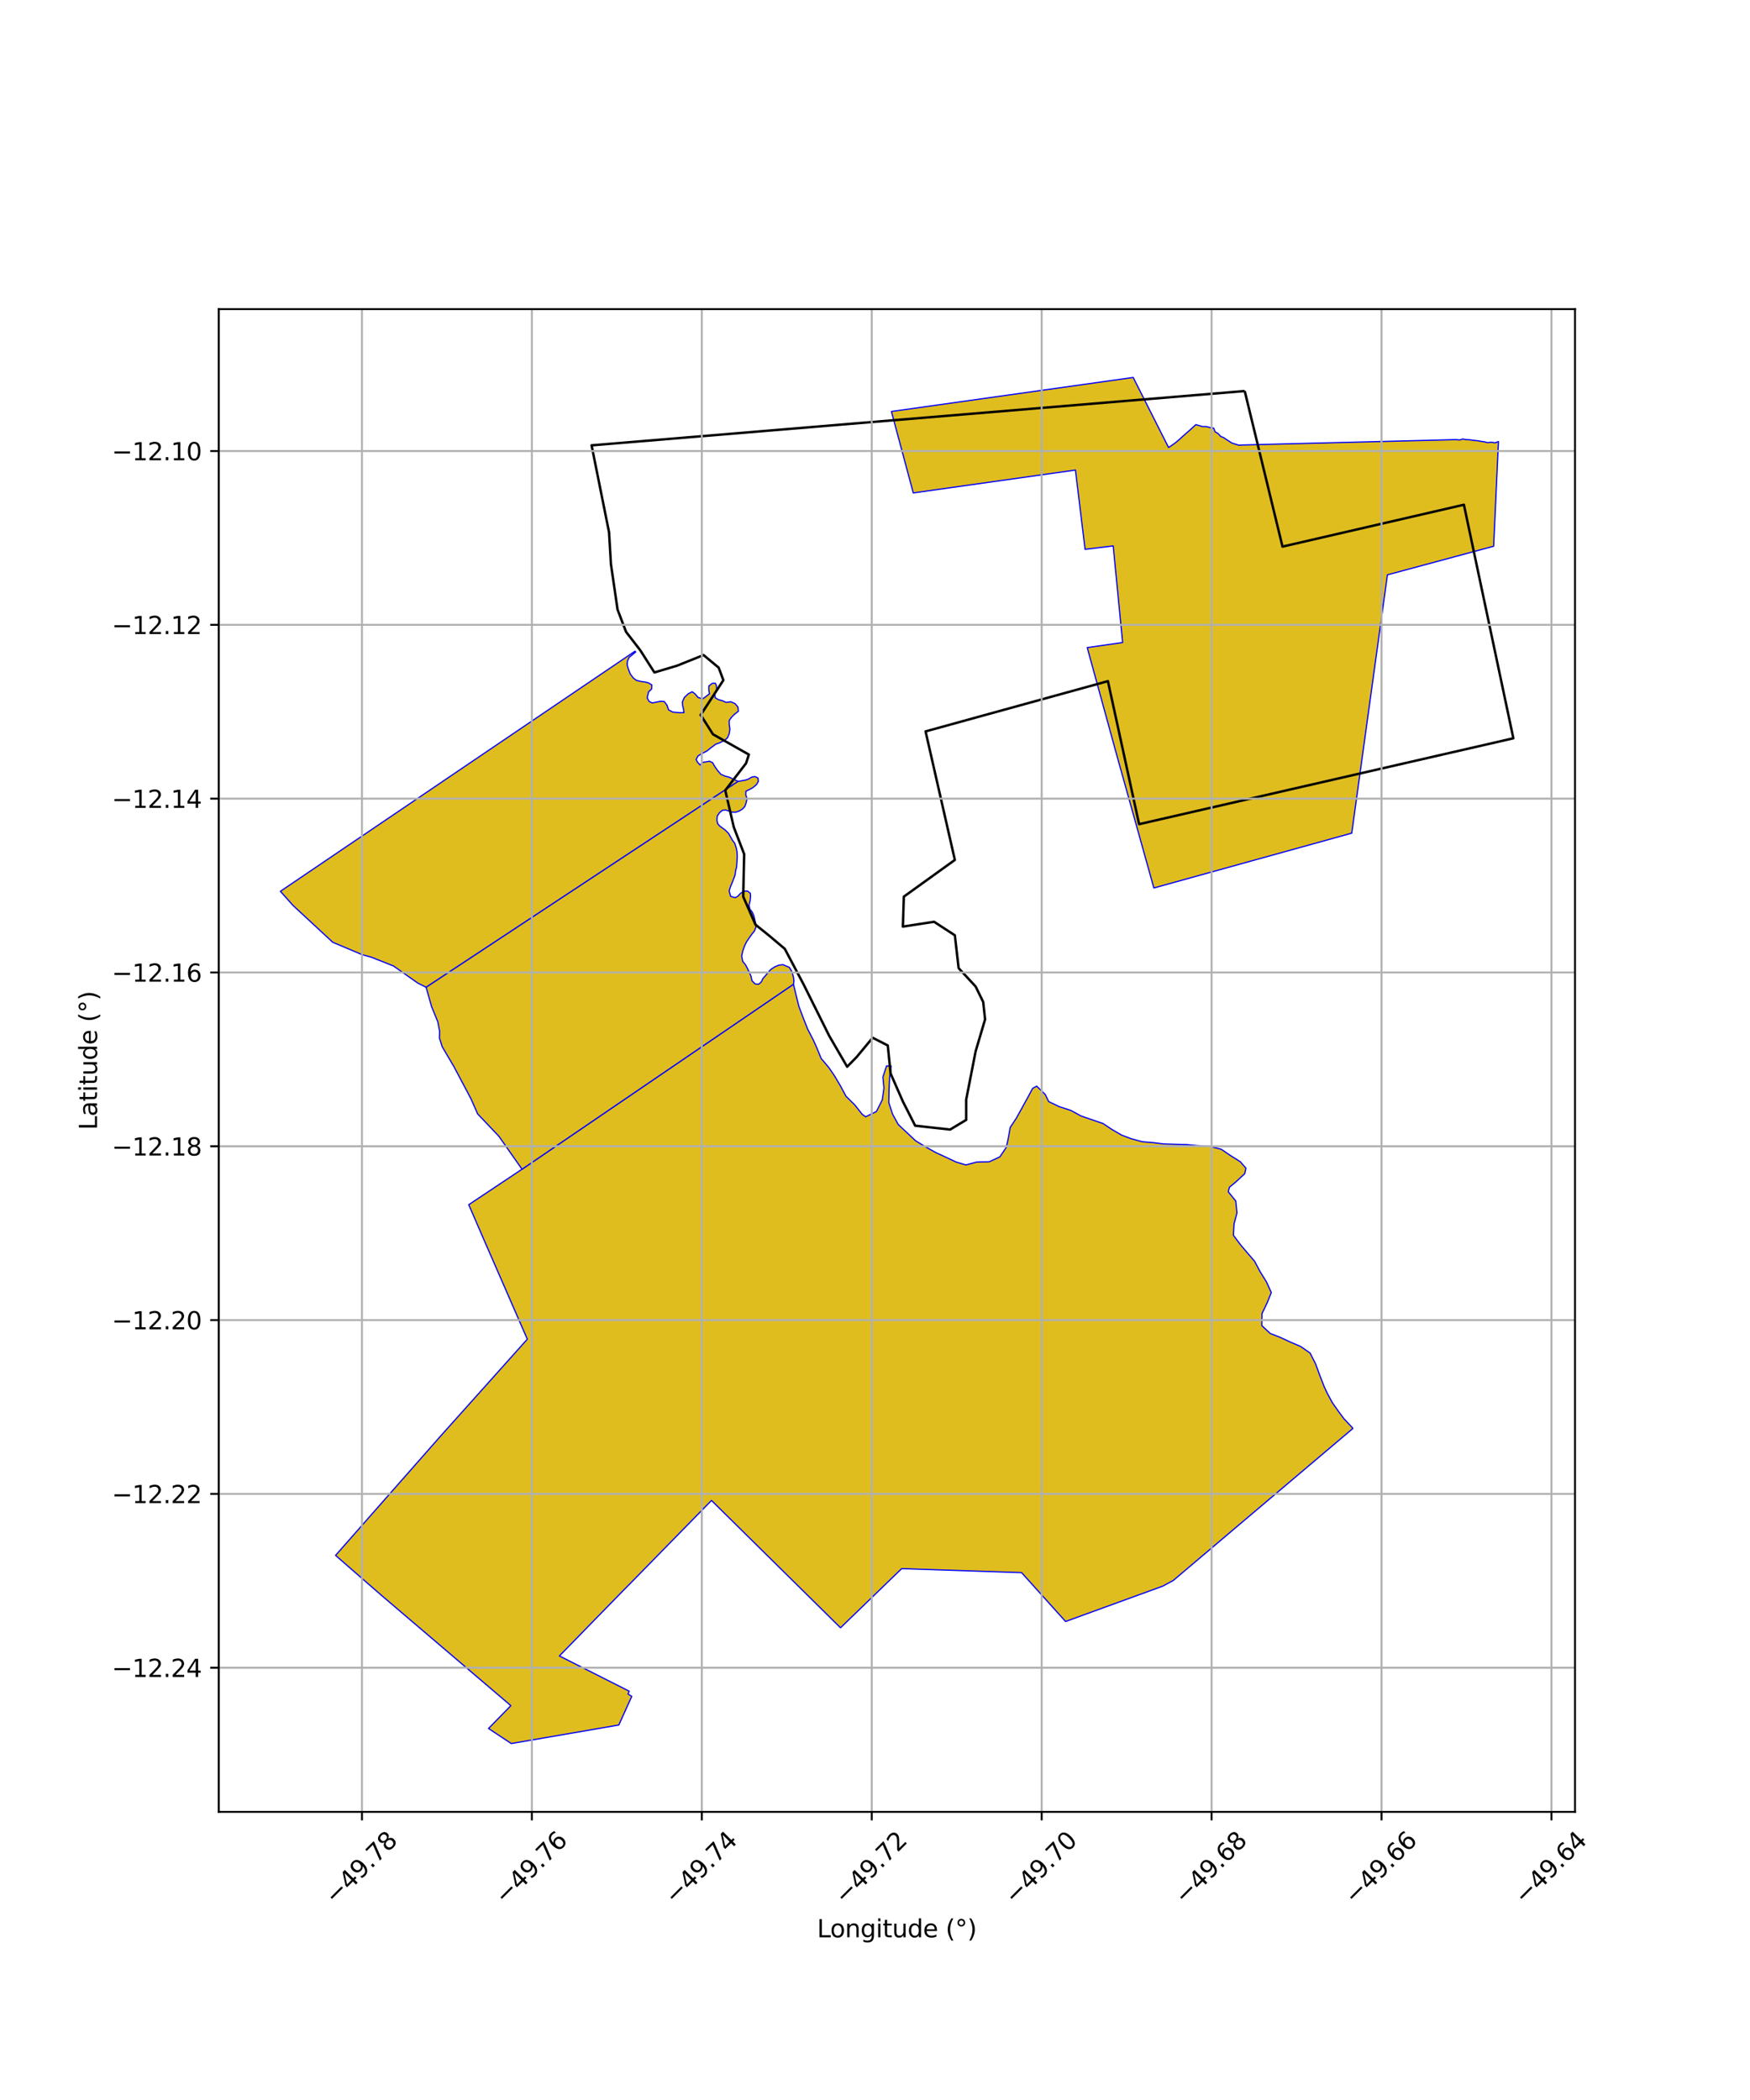 <?xml version="1.0" encoding="utf-8" standalone="no"?>
<!DOCTYPE svg PUBLIC "-//W3C//DTD SVG 1.1//EN"
  "http://www.w3.org/Graphics/SVG/1.1/DTD/svg11.dtd">
<svg xmlns:xlink="http://www.w3.org/1999/xlink" width="720pt" height="864pt" viewBox="0 0 720 864" xmlns="http://www.w3.org/2000/svg" version="1.1">
 <defs>
  <style type="text/css">*{stroke-linejoin: round; stroke-linecap: butt}</style>
 </defs>
 <g id="figure_1">
  <g id="patch_1">
   <path d="M 0 864 
L 720 864 
L 720 0 
L 0 0 
z
" style="fill: #ffffff"/>
  </g>
  <g id="axes_1">
   <g id="patch_2">
    <path d="M 90 745.448 
L 648 745.448 
L 648 127.192 
L 90 127.192 
z
" style="fill: #ffffff"/>
   </g>
   <g id="PatchCollection_1">
    <path d="M 175.318 406.2 
L 171.935 404.495 
L 161.881 397.436 
L 152.868 393.852 
L 148.985 392.773 
L 136.911 387.69 
L 120.546 372.52 
L 115.364 366.712 
L 261.266 267.914 
L 261.545 268.246 
L 260.366 269.22 
L 258.839 270.471 
L 258.184 271.905 
L 258.002 273.429 
L 258.496 275.177 
L 259.279 277.227 
L 260.523 278.907 
L 261.781 279.89 
L 263.518 280.338 
L 265.328 280.584 
L 266.79 280.947 
L 268.181 281.797 
L 268.087 283.475 
L 266.835 284.687 
L 266.262 287.108 
L 267.058 288.579 
L 268.352 289.231 
L 269.717 288.921 
L 271.788 288.525 
L 273.303 288.636 
L 274.42 290.152 
L 275.042 292.013 
L 276.728 292.961 
L 279.66 293.235 
L 281.387 293.219 
L 281.202 291.668 
L 280.88 290.437 
L 280.742 288.825 
L 281.57 286.934 
L 283.212 285.417 
L 284.765 284.604 
L 285.996 285.505 
L 287.153 286.928 
L 289.104 287.547 
L 291.917 285.43 
L 291.628 283.957 
L 291.641 282.23 
L 293.017 281.17 
L 294.267 281.079 
L 294.756 282.036 
L 294.853 283.588 
L 294.1 285.187 
L 294.213 287.039 
L 295.571 287.851 
L 297.217 288.305 
L 298.815 288.986 
L 300.686 288.715 
L 302.401 289.477 
L 303.611 290.9 
L 303.781 292.638 
L 302.239 293.835 
L 300.983 295.067 
L 300.007 296.465 
L 300.029 298.103 
L 300.309 300.059 
L 300.016 301.893 
L 299.309 303.555 
L 298.207 304.547 
L 296.081 305.623 
L 294.435 306.196 
L 292.41 307.726 
L 290.808 309.017 
L 288.649 310.107 
L 287.157 311.05 
L 286.389 312.49 
L 287.073 313.7 
L 288.031 314.712 
L 289.299 313.622 
L 290.581 313.438 
L 291.93 313.175 
L 293.183 313.795 
L 294.199 315.553 
L 295.339 317.127 
L 296.576 318.555 
L 298.198 319.275 
L 300.121 319.801 
L 301.918 320.675 
L 303.671 321.496 
L 175.318 406.2 
" clip-path="url(#pa212492ea6)" style="fill: #e0bd1f; stroke: #0000ff; stroke-width: 0.5"/>
    <path d="M 326.448 404.95 
L 327.594 409.657 
L 328.652 413.955 
L 330.438 418.71 
L 332.257 423.31 
L 334.558 427.773 
L 335.969 430.879 
L 337.853 435.48 
L 341.039 439.264 
L 343.387 442.705 
L 345.84 446.853 
L 348.04 450.993 
L 351.678 454.589 
L 354.717 458.437 
L 356.162 459.484 
L 360.587 457.306 
L 362.974 452.559 
L 363.686 447.693 
L 363.245 443.161 
L 364.749 438.557 
L 366.635 438.606 
L 366.01 443.304 
L 365.776 448.439 
L 365.682 453.671 
L 367.213 458.346 
L 369.555 462.644 
L 376.679 469.325 
L 380.95 471.918 
L 384.911 474.147 
L 388.868 475.967 
L 393.37 478.089 
L 397.389 479.292 
L 401.847 478.102 
L 406.991 477.983 
L 411.367 475.965 
L 414.005 472.072 
L 414.763 468.697 
L 415.629 463.87 
L 418.17 460.021 
L 422.8 451.623 
L 424.875 447.765 
L 426.523 446.879 
L 430.039 450.297 
L 431.477 453.239 
L 435.896 455.338 
L 440.543 456.847 
L 444.817 459.161 
L 453.809 462.244 
L 457.557 464.737 
L 461.505 467.028 
L 465.414 468.506 
L 469.977 469.746 
L 474.398 470.101 
L 478.731 470.644 
L 488.458 470.936 
L 492.473 471.322 
L 497.487 471.583 
L 502.429 472.823 
L 506.293 475.45 
L 510.28 477.959 
L 512.616 480.624 
L 512.123 482.894 
L 508.449 486.293 
L 505.836 488.447 
L 505.337 490.318 
L 508.433 494.138 
L 508.921 499.028 
L 507.709 503.604 
L 507.462 508.226 
L 510.388 512.143 
L 513.333 515.602 
L 516.155 518.889 
L 518.406 523.127 
L 521.08 527.447 
L 523.047 531.801 
L 521.334 536.045 
L 519.218 540.458 
L 519.148 545.395 
L 522.645 548.651 
L 526.693 550.215 
L 530.86 552.155 
L 535.061 553.943 
L 538.997 556.67 
L 541.254 561.102 
L 542.95 565.715 
L 544.768 570.419 
L 546.076 573.244 
L 548.143 577.05 
L 550.418 580.31 
L 552.913 583.688 
L 556.333 587.316 
L 556.6 587.724 
L 482.669 650.287 
L 478.387 652.587 
L 438.409 667.132 
L 420.313 647.028 
L 370.969 645.38 
L 345.814 669.716 
L 292.726 617.329 
L 259.391 651.4 
L 256.199 654.615 
L 230.154 681.31 
L 258.861 695.794 
L 258.393 696.974 
L 259.922 697.939 
L 254.593 709.718 
L 210.35 717.346 
L 200.99 711.145 
L 204.54 707.525 
L 210.182 701.756 
L 156.939 656.372 
L 138.062 639.932 
L 180.963 591.185 
L 216.954 550.979 
L 198.616 508.945 
L 192.86 495.644 
L 213.854 481.658 
L 214.777 481.06 
L 326.448 404.95 
" clip-path="url(#pa212492ea6)" style="fill: #e0bd1f; stroke: #0000ff; stroke-width: 0.5"/>
    <path d="M 214.777 481.06 
L 205.255 467.5 
L 196.519 458.29 
L 193.786 452.104 
L 186.728 438.793 
L 181.941 430.649 
L 180.807 427.091 
L 180.89 424.406 
L 180.114 420.383 
L 177.602 414.224 
L 176.503 410.407 
L 175.318 406.2 
L 303.671 321.495 
L 306.582 320.99 
L 307.916 320.544 
L 309.222 319.75 
L 310.584 319.496 
L 311.833 320.079 
L 312.023 321.421 
L 311.28 322.774 
L 309.762 324.052 
L 308.267 324.874 
L 306.896 325.523 
L 306.841 327.064 
L 307.353 328.571 
L 306.957 330.4 
L 306.442 331.807 
L 305.388 332.927 
L 304.103 333.683 
L 302.626 334.187 
L 301.045 334.134 
L 299.845 333.654 
L 298.485 333.254 
L 297.208 333.39 
L 295.998 334.407 
L 295.104 335.739 
L 294.977 337.481 
L 295.286 338.916 
L 296.171 339.9 
L 297.301 340.706 
L 298.316 341.449 
L 299.726 342.846 
L 300.544 344.298 
L 301.246 345.557 
L 302.27 346.935 
L 302.909 348.854 
L 303.218 350.354 
L 303.338 351.977 
L 303.289 353.426 
L 303.188 354.724 
L 303.063 356.664 
L 302.652 358.198 
L 302.469 359.869 
L 301.783 361.74 
L 301.197 363.262 
L 300.563 364.749 
L 299.988 366.562 
L 300.604 368.767 
L 302.452 369.337 
L 303.516 368.781 
L 304.501 367.705 
L 305.934 366.671 
L 307.514 366.593 
L 308.712 367.504 
L 308.821 368.785 
L 308.607 370.659 
L 308.169 372.446 
L 308.545 374.087 
L 309.458 375.206 
L 310.141 376.69 
L 310.554 378.486 
L 310.947 380.147 
L 311.009 381.483 
L 310.386 383.063 
L 309.391 384.272 
L 308.205 385.928 
L 307.115 387.568 
L 306.266 389.349 
L 305.627 391.169 
L 305.157 393.341 
L 305.572 395.546 
L 306.699 396.899 
L 307.444 398.3 
L 308.167 399.795 
L 308.961 401.562 
L 309.377 403.484 
L 310.643 404.793 
L 312.104 404.951 
L 313.23 404.006 
L 313.879 402.613 
L 315.188 401.122 
L 316.217 399.847 
L 317.225 398.781 
L 318.7 397.819 
L 320.398 397.095 
L 322.126 396.897 
L 323.385 397.43 
L 324.719 397.968 
L 325.617 399.415 
L 326.109 400.74 
L 326.517 402.399 
L 326.629 403.694 
L 326.448 404.95 
L 214.777 481.06 
" clip-path="url(#pa212492ea6)" style="fill: #e0bd1f; stroke: #0000ff; stroke-width: 0.5"/>
    <path d="M 466.124 155.309 
L 466.227 155.294 
L 478.92 180.435 
L 480.779 184.117 
L 482.056 183.27 
L 483.385 182.324 
L 484.351 181.548 
L 485.467 180.583 
L 486.517 179.617 
L 487.709 178.546 
L 488.756 177.635 
L 489.951 176.596 
L 490.995 175.624 
L 492.005 174.714 
L 493.25 175.056 
L 494.69 175.502 
L 496.257 175.497 
L 498.072 175.956 
L 499.348 176.145 
L 499.96 177.695 
L 501.113 178.342 
L 502.223 179.546 
L 503.418 180.032 
L 504.479 180.767 
L 505.581 181.466 
L 506.761 182.243 
L 508.17 182.704 
L 509.796 183.183 
L 511.077 183.088 
L 599.03 180.871 
L 600.508 181.014 
L 601.883 180.625 
L 603.238 180.888 
L 604.81 180.952 
L 606.244 181.179 
L 607.789 181.302 
L 609.122 181.549 
L 610.553 181.751 
L 612.114 182.119 
L 613.574 181.928 
L 615.09 182.19 
L 616.51 181.671 
L 614.522 224.74 
L 602.944 227.859 
L 570.824 236.507 
L 556.145 342.788 
L 515.015 354.18 
L 474.736 365.34 
L 459.429 310.546 
L 447.318 266.434 
L 461.879 264.349 
L 458.003 224.608 
L 446.436 226.024 
L 442.465 193.395 
L 375.747 202.805 
L 366.755 169.292 
L 466.124 155.309 
" clip-path="url(#pa212492ea6)" style="fill: #e0bd1f; stroke: #0000ff; stroke-width: 0.5"/>
   </g>
   <g id="PatchCollection_2">
    <path d="M 512.11 160.878 
L 527.659 224.892 
L 602.293 207.663 
L 622.636 303.751 
L 468.655 339.088 
L 455.827 280.242 
L 380.804 300.918 
L 392.854 353.799 
L 371.863 368.908 
L 371.475 381.234 
L 384.302 379.246 
L 392.854 384.812 
L 394.409 398.331 
L 401.406 405.886 
L 404.516 412.247 
L 405.293 419.404 
L 401.406 432.525 
L 397.519 452.405 
L 397.519 460.755 
L 390.911 464.731 
L 376.528 463.141 
L 371.475 453.201 
L 366.421 441.67 
L 365.255 430.14 
L 359.036 426.959 
L 352.427 434.911 
L 348.54 438.887 
L 341.154 426.163 
L 330.659 405.09 
L 322.885 390.379 
L 316.276 384.812 
L 310.834 380.439 
L 305.781 368.908 
L 306.17 351.414 
L 301.894 340.281 
L 298.395 325.172 
L 306.947 314.039 
L 308.113 310.46 
L 293.342 302.111 
L 288.288 294.158 
L 297.618 279.845 
L 295.674 274.676 
L 289.455 269.507 
L 278.57 273.881 
L 269.241 276.664 
L 263.41 267.519 
L 257.58 259.964 
L 254.081 250.819 
L 251.36 232.132 
L 250.583 219.011 
L 243.391 183.227 
L 512.11 160.878 
" clip-path="url(#pa212492ea6)" style="fill: none; stroke: #000000"/>
   </g>
   <g id="matplotlib.axis_1">
    <g id="xtick_1">
     <g id="line2d_1">
      <path d="M 148.92 745.448 
L 148.92 127.192 
" clip-path="url(#pa212492ea6)" style="fill: none; stroke: #b0b0b0; stroke-width: 0.8; stroke-linecap: square"/>
     </g>
     <g id="line2d_2">
      <defs>
       <path id="m1356b7d5db" d="M 0 0 
L 0 3.5 
" style="stroke: #000000; stroke-width: 0.8"/>
      </defs>
      <g>
       <use xlink:href="#m1356b7d5db" x="148.92" y="745.448" style="stroke: #000000; stroke-width: 0.8"/>
      </g>
     </g>
     <g id="text_1">
      <!-- −49.78 -->
      <g transform="translate(137.787 783.99) rotate(-45) scale(0.1 -0.1)">
       <defs>
        <path id="DejaVuSans-2212" d="M 678 2272 
L 4684 2272 
L 4684 1741 
L 678 1741 
L 678 2272 
z
" transform="scale(0.016)"/>
        <path id="DejaVuSans-34" d="M 2419 4116 
L 825 1625 
L 2419 1625 
L 2419 4116 
z
M 2253 4666 
L 3047 4666 
L 3047 1625 
L 3713 1625 
L 3713 1100 
L 3047 1100 
L 3047 0 
L 2419 0 
L 2419 1100 
L 313 1100 
L 313 1709 
L 2253 4666 
z
" transform="scale(0.016)"/>
        <path id="DejaVuSans-39" d="M 703 97 
L 703 672 
Q 941 559 1184 500 
Q 1428 441 1663 441 
Q 2288 441 2617 861 
Q 2947 1281 2994 2138 
Q 2813 1869 2534 1725 
Q 2256 1581 1919 1581 
Q 1219 1581 811 2004 
Q 403 2428 403 3163 
Q 403 3881 828 4315 
Q 1253 4750 1959 4750 
Q 2769 4750 3195 4129 
Q 3622 3509 3622 2328 
Q 3622 1225 3098 567 
Q 2575 -91 1691 -91 
Q 1453 -91 1209 -44 
Q 966 3 703 97 
z
M 1959 2075 
Q 2384 2075 2632 2365 
Q 2881 2656 2881 3163 
Q 2881 3666 2632 3958 
Q 2384 4250 1959 4250 
Q 1534 4250 1286 3958 
Q 1038 3666 1038 3163 
Q 1038 2656 1286 2365 
Q 1534 2075 1959 2075 
z
" transform="scale(0.016)"/>
        <path id="DejaVuSans-2e" d="M 684 794 
L 1344 794 
L 1344 0 
L 684 0 
L 684 794 
z
" transform="scale(0.016)"/>
        <path id="DejaVuSans-37" d="M 525 4666 
L 3525 4666 
L 3525 4397 
L 1831 0 
L 1172 0 
L 2766 4134 
L 525 4134 
L 525 4666 
z
" transform="scale(0.016)"/>
        <path id="DejaVuSans-38" d="M 2034 2216 
Q 1584 2216 1326 1975 
Q 1069 1734 1069 1313 
Q 1069 891 1326 650 
Q 1584 409 2034 409 
Q 2484 409 2743 651 
Q 3003 894 3003 1313 
Q 3003 1734 2745 1975 
Q 2488 2216 2034 2216 
z
M 1403 2484 
Q 997 2584 770 2862 
Q 544 3141 544 3541 
Q 544 4100 942 4425 
Q 1341 4750 2034 4750 
Q 2731 4750 3128 4425 
Q 3525 4100 3525 3541 
Q 3525 3141 3298 2862 
Q 3072 2584 2669 2484 
Q 3125 2378 3379 2068 
Q 3634 1759 3634 1313 
Q 3634 634 3220 271 
Q 2806 -91 2034 -91 
Q 1263 -91 848 271 
Q 434 634 434 1313 
Q 434 1759 690 2068 
Q 947 2378 1403 2484 
z
M 1172 3481 
Q 1172 3119 1398 2916 
Q 1625 2713 2034 2713 
Q 2441 2713 2670 2916 
Q 2900 3119 2900 3481 
Q 2900 3844 2670 4047 
Q 2441 4250 2034 4250 
Q 1625 4250 1398 4047 
Q 1172 3844 1172 3481 
z
" transform="scale(0.016)"/>
       </defs>
       <use xlink:href="#DejaVuSans-2212"/>
       <use xlink:href="#DejaVuSans-34" transform="translate(83.789 0)"/>
       <use xlink:href="#DejaVuSans-39" transform="translate(147.412 0)"/>
       <use xlink:href="#DejaVuSans-2e" transform="translate(211.035 0)"/>
       <use xlink:href="#DejaVuSans-37" transform="translate(242.822 0)"/>
       <use xlink:href="#DejaVuSans-38" transform="translate(306.445 0)"/>
      </g>
     </g>
    </g>
    <g id="xtick_2">
     <g id="line2d_3">
      <path d="M 218.833 745.448 
L 218.833 127.192 
" clip-path="url(#pa212492ea6)" style="fill: none; stroke: #b0b0b0; stroke-width: 0.8; stroke-linecap: square"/>
     </g>
     <g id="line2d_4">
      <g>
       <use xlink:href="#m1356b7d5db" x="218.833" y="745.448" style="stroke: #000000; stroke-width: 0.8"/>
      </g>
     </g>
     <g id="text_2">
      <!-- −49.76 -->
      <g transform="translate(207.7 783.99) rotate(-45) scale(0.1 -0.1)">
       <defs>
        <path id="DejaVuSans-36" d="M 2113 2584 
Q 1688 2584 1439 2293 
Q 1191 2003 1191 1497 
Q 1191 994 1439 701 
Q 1688 409 2113 409 
Q 2538 409 2786 701 
Q 3034 994 3034 1497 
Q 3034 2003 2786 2293 
Q 2538 2584 2113 2584 
z
M 3366 4563 
L 3366 3988 
Q 3128 4100 2886 4159 
Q 2644 4219 2406 4219 
Q 1781 4219 1451 3797 
Q 1122 3375 1075 2522 
Q 1259 2794 1537 2939 
Q 1816 3084 2150 3084 
Q 2853 3084 3261 2657 
Q 3669 2231 3669 1497 
Q 3669 778 3244 343 
Q 2819 -91 2113 -91 
Q 1303 -91 875 529 
Q 447 1150 447 2328 
Q 447 3434 972 4092 
Q 1497 4750 2381 4750 
Q 2619 4750 2861 4703 
Q 3103 4656 3366 4563 
z
" transform="scale(0.016)"/>
       </defs>
       <use xlink:href="#DejaVuSans-2212"/>
       <use xlink:href="#DejaVuSans-34" transform="translate(83.789 0)"/>
       <use xlink:href="#DejaVuSans-39" transform="translate(147.412 0)"/>
       <use xlink:href="#DejaVuSans-2e" transform="translate(211.035 0)"/>
       <use xlink:href="#DejaVuSans-37" transform="translate(242.822 0)"/>
       <use xlink:href="#DejaVuSans-36" transform="translate(306.445 0)"/>
      </g>
     </g>
    </g>
    <g id="xtick_3">
     <g id="line2d_5">
      <path d="M 288.746 745.448 
L 288.746 127.192 
" clip-path="url(#pa212492ea6)" style="fill: none; stroke: #b0b0b0; stroke-width: 0.8; stroke-linecap: square"/>
     </g>
     <g id="line2d_6">
      <g>
       <use xlink:href="#m1356b7d5db" x="288.746" y="745.448" style="stroke: #000000; stroke-width: 0.8"/>
      </g>
     </g>
     <g id="text_3">
      <!-- −49.74 -->
      <g transform="translate(277.613 783.99) rotate(-45) scale(0.1 -0.1)">
       <use xlink:href="#DejaVuSans-2212"/>
       <use xlink:href="#DejaVuSans-34" transform="translate(83.789 0)"/>
       <use xlink:href="#DejaVuSans-39" transform="translate(147.412 0)"/>
       <use xlink:href="#DejaVuSans-2e" transform="translate(211.035 0)"/>
       <use xlink:href="#DejaVuSans-37" transform="translate(242.822 0)"/>
       <use xlink:href="#DejaVuSans-34" transform="translate(306.445 0)"/>
      </g>
     </g>
    </g>
    <g id="xtick_4">
     <g id="line2d_7">
      <path d="M 358.659 745.448 
L 358.659 127.192 
" clip-path="url(#pa212492ea6)" style="fill: none; stroke: #b0b0b0; stroke-width: 0.8; stroke-linecap: square"/>
     </g>
     <g id="line2d_8">
      <g>
       <use xlink:href="#m1356b7d5db" x="358.659" y="745.448" style="stroke: #000000; stroke-width: 0.8"/>
      </g>
     </g>
     <g id="text_4">
      <!-- −49.72 -->
      <g transform="translate(347.526 783.99) rotate(-45) scale(0.1 -0.1)">
       <defs>
        <path id="DejaVuSans-32" d="M 1228 531 
L 3431 531 
L 3431 0 
L 469 0 
L 469 531 
Q 828 903 1448 1529 
Q 2069 2156 2228 2338 
Q 2531 2678 2651 2914 
Q 2772 3150 2772 3378 
Q 2772 3750 2511 3984 
Q 2250 4219 1831 4219 
Q 1534 4219 1204 4116 
Q 875 4013 500 3803 
L 500 4441 
Q 881 4594 1212 4672 
Q 1544 4750 1819 4750 
Q 2544 4750 2975 4387 
Q 3406 4025 3406 3419 
Q 3406 3131 3298 2873 
Q 3191 2616 2906 2266 
Q 2828 2175 2409 1742 
Q 1991 1309 1228 531 
z
" transform="scale(0.016)"/>
       </defs>
       <use xlink:href="#DejaVuSans-2212"/>
       <use xlink:href="#DejaVuSans-34" transform="translate(83.789 0)"/>
       <use xlink:href="#DejaVuSans-39" transform="translate(147.412 0)"/>
       <use xlink:href="#DejaVuSans-2e" transform="translate(211.035 0)"/>
       <use xlink:href="#DejaVuSans-37" transform="translate(242.822 0)"/>
       <use xlink:href="#DejaVuSans-32" transform="translate(306.445 0)"/>
      </g>
     </g>
    </g>
    <g id="xtick_5">
     <g id="line2d_9">
      <path d="M 428.572 745.448 
L 428.572 127.192 
" clip-path="url(#pa212492ea6)" style="fill: none; stroke: #b0b0b0; stroke-width: 0.8; stroke-linecap: square"/>
     </g>
     <g id="line2d_10">
      <g>
       <use xlink:href="#m1356b7d5db" x="428.572" y="745.448" style="stroke: #000000; stroke-width: 0.8"/>
      </g>
     </g>
     <g id="text_5">
      <!-- −49.70 -->
      <g transform="translate(417.439 783.99) rotate(-45) scale(0.1 -0.1)">
       <defs>
        <path id="DejaVuSans-30" d="M 2034 4250 
Q 1547 4250 1301 3770 
Q 1056 3291 1056 2328 
Q 1056 1369 1301 889 
Q 1547 409 2034 409 
Q 2525 409 2770 889 
Q 3016 1369 3016 2328 
Q 3016 3291 2770 3770 
Q 2525 4250 2034 4250 
z
M 2034 4750 
Q 2819 4750 3233 4129 
Q 3647 3509 3647 2328 
Q 3647 1150 3233 529 
Q 2819 -91 2034 -91 
Q 1250 -91 836 529 
Q 422 1150 422 2328 
Q 422 3509 836 4129 
Q 1250 4750 2034 4750 
z
" transform="scale(0.016)"/>
       </defs>
       <use xlink:href="#DejaVuSans-2212"/>
       <use xlink:href="#DejaVuSans-34" transform="translate(83.789 0)"/>
       <use xlink:href="#DejaVuSans-39" transform="translate(147.412 0)"/>
       <use xlink:href="#DejaVuSans-2e" transform="translate(211.035 0)"/>
       <use xlink:href="#DejaVuSans-37" transform="translate(242.822 0)"/>
       <use xlink:href="#DejaVuSans-30" transform="translate(306.445 0)"/>
      </g>
     </g>
    </g>
    <g id="xtick_6">
     <g id="line2d_11">
      <path d="M 498.485 745.448 
L 498.485 127.192 
" clip-path="url(#pa212492ea6)" style="fill: none; stroke: #b0b0b0; stroke-width: 0.8; stroke-linecap: square"/>
     </g>
     <g id="line2d_12">
      <g>
       <use xlink:href="#m1356b7d5db" x="498.485" y="745.448" style="stroke: #000000; stroke-width: 0.8"/>
      </g>
     </g>
     <g id="text_6">
      <!-- −49.68 -->
      <g transform="translate(487.352 783.99) rotate(-45) scale(0.1 -0.1)">
       <use xlink:href="#DejaVuSans-2212"/>
       <use xlink:href="#DejaVuSans-34" transform="translate(83.789 0)"/>
       <use xlink:href="#DejaVuSans-39" transform="translate(147.412 0)"/>
       <use xlink:href="#DejaVuSans-2e" transform="translate(211.035 0)"/>
       <use xlink:href="#DejaVuSans-36" transform="translate(242.822 0)"/>
       <use xlink:href="#DejaVuSans-38" transform="translate(306.445 0)"/>
      </g>
     </g>
    </g>
    <g id="xtick_7">
     <g id="line2d_13">
      <path d="M 568.399 745.448 
L 568.399 127.192 
" clip-path="url(#pa212492ea6)" style="fill: none; stroke: #b0b0b0; stroke-width: 0.8; stroke-linecap: square"/>
     </g>
     <g id="line2d_14">
      <g>
       <use xlink:href="#m1356b7d5db" x="568.399" y="745.448" style="stroke: #000000; stroke-width: 0.8"/>
      </g>
     </g>
     <g id="text_7">
      <!-- −49.66 -->
      <g transform="translate(557.265 783.99) rotate(-45) scale(0.1 -0.1)">
       <use xlink:href="#DejaVuSans-2212"/>
       <use xlink:href="#DejaVuSans-34" transform="translate(83.789 0)"/>
       <use xlink:href="#DejaVuSans-39" transform="translate(147.412 0)"/>
       <use xlink:href="#DejaVuSans-2e" transform="translate(211.035 0)"/>
       <use xlink:href="#DejaVuSans-36" transform="translate(242.822 0)"/>
       <use xlink:href="#DejaVuSans-36" transform="translate(306.445 0)"/>
      </g>
     </g>
    </g>
    <g id="xtick_8">
     <g id="line2d_15">
      <path d="M 638.312 745.448 
L 638.312 127.192 
" clip-path="url(#pa212492ea6)" style="fill: none; stroke: #b0b0b0; stroke-width: 0.8; stroke-linecap: square"/>
     </g>
     <g id="line2d_16">
      <g>
       <use xlink:href="#m1356b7d5db" x="638.312" y="745.448" style="stroke: #000000; stroke-width: 0.8"/>
      </g>
     </g>
     <g id="text_8">
      <!-- −49.64 -->
      <g transform="translate(627.179 783.99) rotate(-45) scale(0.1 -0.1)">
       <use xlink:href="#DejaVuSans-2212"/>
       <use xlink:href="#DejaVuSans-34" transform="translate(83.789 0)"/>
       <use xlink:href="#DejaVuSans-39" transform="translate(147.412 0)"/>
       <use xlink:href="#DejaVuSans-2e" transform="translate(211.035 0)"/>
       <use xlink:href="#DejaVuSans-36" transform="translate(242.822 0)"/>
       <use xlink:href="#DejaVuSans-34" transform="translate(306.445 0)"/>
      </g>
     </g>
    </g>
    <g id="text_9">
     <!-- Longitude (°) -->
     <g transform="translate(336.14 797.059) scale(0.1 -0.1)">
      <defs>
       <path id="DejaVuSans-4c" d="M 628 4666 
L 1259 4666 
L 1259 531 
L 3531 531 
L 3531 0 
L 628 0 
L 628 4666 
z
" transform="scale(0.016)"/>
       <path id="DejaVuSans-6f" d="M 1959 3097 
Q 1497 3097 1228 2736 
Q 959 2375 959 1747 
Q 959 1119 1226 758 
Q 1494 397 1959 397 
Q 2419 397 2687 759 
Q 2956 1122 2956 1747 
Q 2956 2369 2687 2733 
Q 2419 3097 1959 3097 
z
M 1959 3584 
Q 2709 3584 3137 3096 
Q 3566 2609 3566 1747 
Q 3566 888 3137 398 
Q 2709 -91 1959 -91 
Q 1206 -91 779 398 
Q 353 888 353 1747 
Q 353 2609 779 3096 
Q 1206 3584 1959 3584 
z
" transform="scale(0.016)"/>
       <path id="DejaVuSans-6e" d="M 3513 2113 
L 3513 0 
L 2938 0 
L 2938 2094 
Q 2938 2591 2744 2837 
Q 2550 3084 2163 3084 
Q 1697 3084 1428 2787 
Q 1159 2491 1159 1978 
L 1159 0 
L 581 0 
L 581 3500 
L 1159 3500 
L 1159 2956 
Q 1366 3272 1645 3428 
Q 1925 3584 2291 3584 
Q 2894 3584 3203 3211 
Q 3513 2838 3513 2113 
z
" transform="scale(0.016)"/>
       <path id="DejaVuSans-67" d="M 2906 1791 
Q 2906 2416 2648 2759 
Q 2391 3103 1925 3103 
Q 1463 3103 1205 2759 
Q 947 2416 947 1791 
Q 947 1169 1205 825 
Q 1463 481 1925 481 
Q 2391 481 2648 825 
Q 2906 1169 2906 1791 
z
M 3481 434 
Q 3481 -459 3084 -895 
Q 2688 -1331 1869 -1331 
Q 1566 -1331 1297 -1286 
Q 1028 -1241 775 -1147 
L 775 -588 
Q 1028 -725 1275 -790 
Q 1522 -856 1778 -856 
Q 2344 -856 2625 -561 
Q 2906 -266 2906 331 
L 2906 616 
Q 2728 306 2450 153 
Q 2172 0 1784 0 
Q 1141 0 747 490 
Q 353 981 353 1791 
Q 353 2603 747 3093 
Q 1141 3584 1784 3584 
Q 2172 3584 2450 3431 
Q 2728 3278 2906 2969 
L 2906 3500 
L 3481 3500 
L 3481 434 
z
" transform="scale(0.016)"/>
       <path id="DejaVuSans-69" d="M 603 3500 
L 1178 3500 
L 1178 0 
L 603 0 
L 603 3500 
z
M 603 4863 
L 1178 4863 
L 1178 4134 
L 603 4134 
L 603 4863 
z
" transform="scale(0.016)"/>
       <path id="DejaVuSans-74" d="M 1172 4494 
L 1172 3500 
L 2356 3500 
L 2356 3053 
L 1172 3053 
L 1172 1153 
Q 1172 725 1289 603 
Q 1406 481 1766 481 
L 2356 481 
L 2356 0 
L 1766 0 
Q 1100 0 847 248 
Q 594 497 594 1153 
L 594 3053 
L 172 3053 
L 172 3500 
L 594 3500 
L 594 4494 
L 1172 4494 
z
" transform="scale(0.016)"/>
       <path id="DejaVuSans-75" d="M 544 1381 
L 544 3500 
L 1119 3500 
L 1119 1403 
Q 1119 906 1312 657 
Q 1506 409 1894 409 
Q 2359 409 2629 706 
Q 2900 1003 2900 1516 
L 2900 3500 
L 3475 3500 
L 3475 0 
L 2900 0 
L 2900 538 
Q 2691 219 2414 64 
Q 2138 -91 1772 -91 
Q 1169 -91 856 284 
Q 544 659 544 1381 
z
M 1991 3584 
L 1991 3584 
z
" transform="scale(0.016)"/>
       <path id="DejaVuSans-64" d="M 2906 2969 
L 2906 4863 
L 3481 4863 
L 3481 0 
L 2906 0 
L 2906 525 
Q 2725 213 2448 61 
Q 2172 -91 1784 -91 
Q 1150 -91 751 415 
Q 353 922 353 1747 
Q 353 2572 751 3078 
Q 1150 3584 1784 3584 
Q 2172 3584 2448 3432 
Q 2725 3281 2906 2969 
z
M 947 1747 
Q 947 1113 1208 752 
Q 1469 391 1925 391 
Q 2381 391 2643 752 
Q 2906 1113 2906 1747 
Q 2906 2381 2643 2742 
Q 2381 3103 1925 3103 
Q 1469 3103 1208 2742 
Q 947 2381 947 1747 
z
" transform="scale(0.016)"/>
       <path id="DejaVuSans-65" d="M 3597 1894 
L 3597 1613 
L 953 1613 
Q 991 1019 1311 708 
Q 1631 397 2203 397 
Q 2534 397 2845 478 
Q 3156 559 3463 722 
L 3463 178 
Q 3153 47 2828 -22 
Q 2503 -91 2169 -91 
Q 1331 -91 842 396 
Q 353 884 353 1716 
Q 353 2575 817 3079 
Q 1281 3584 2069 3584 
Q 2775 3584 3186 3129 
Q 3597 2675 3597 1894 
z
M 3022 2063 
Q 3016 2534 2758 2815 
Q 2500 3097 2075 3097 
Q 1594 3097 1305 2825 
Q 1016 2553 972 2059 
L 3022 2063 
z
" transform="scale(0.016)"/>
       <path id="DejaVuSans-20" transform="scale(0.016)"/>
       <path id="DejaVuSans-28" d="M 1984 4856 
Q 1566 4138 1362 3434 
Q 1159 2731 1159 2009 
Q 1159 1288 1364 580 
Q 1569 -128 1984 -844 
L 1484 -844 
Q 1016 -109 783 600 
Q 550 1309 550 2009 
Q 550 2706 781 3412 
Q 1013 4119 1484 4856 
L 1984 4856 
z
" transform="scale(0.016)"/>
       <path id="DejaVuSans-b0" d="M 1600 4347 
Q 1350 4347 1178 4173 
Q 1006 4000 1006 3750 
Q 1006 3503 1178 3333 
Q 1350 3163 1600 3163 
Q 1850 3163 2022 3333 
Q 2194 3503 2194 3750 
Q 2194 3997 2020 4172 
Q 1847 4347 1600 4347 
z
M 1600 4750 
Q 1800 4750 1984 4673 
Q 2169 4597 2303 4453 
Q 2447 4313 2519 4134 
Q 2591 3956 2591 3750 
Q 2591 3338 2302 3052 
Q 2013 2766 1594 2766 
Q 1172 2766 890 3047 
Q 609 3328 609 3750 
Q 609 4169 896 4459 
Q 1184 4750 1600 4750 
z
" transform="scale(0.016)"/>
       <path id="DejaVuSans-29" d="M 513 4856 
L 1013 4856 
Q 1481 4119 1714 3412 
Q 1947 2706 1947 2009 
Q 1947 1309 1714 600 
Q 1481 -109 1013 -844 
L 513 -844 
Q 928 -128 1133 580 
Q 1338 1288 1338 2009 
Q 1338 2731 1133 3434 
Q 928 4138 513 4856 
z
" transform="scale(0.016)"/>
      </defs>
      <use xlink:href="#DejaVuSans-4c"/>
      <use xlink:href="#DejaVuSans-6f" transform="translate(53.963 0)"/>
      <use xlink:href="#DejaVuSans-6e" transform="translate(115.145 0)"/>
      <use xlink:href="#DejaVuSans-67" transform="translate(178.523 0)"/>
      <use xlink:href="#DejaVuSans-69" transform="translate(242 0)"/>
      <use xlink:href="#DejaVuSans-74" transform="translate(269.783 0)"/>
      <use xlink:href="#DejaVuSans-75" transform="translate(308.992 0)"/>
      <use xlink:href="#DejaVuSans-64" transform="translate(372.371 0)"/>
      <use xlink:href="#DejaVuSans-65" transform="translate(435.848 0)"/>
      <use xlink:href="#DejaVuSans-20" transform="translate(497.371 0)"/>
      <use xlink:href="#DejaVuSans-28" transform="translate(529.158 0)"/>
      <use xlink:href="#DejaVuSans-b0" transform="translate(568.172 0)"/>
      <use xlink:href="#DejaVuSans-29" transform="translate(618.172 0)"/>
     </g>
    </g>
   </g>
   <g id="matplotlib.axis_2">
    <g id="ytick_1">
     <g id="line2d_17">
      <path d="M 90 686.146 
L 648 686.146 
" clip-path="url(#pa212492ea6)" style="fill: none; stroke: #b0b0b0; stroke-width: 0.8; stroke-linecap: square"/>
     </g>
     <g id="line2d_18">
      <defs>
       <path id="m1bb0c868f7" d="M 0 0 
L -3.5 0 
" style="stroke: #000000; stroke-width: 0.8"/>
      </defs>
      <g>
       <use xlink:href="#m1bb0c868f7" x="90" y="686.146" style="stroke: #000000; stroke-width: 0.8"/>
      </g>
     </g>
     <g id="text_10">
      <!-- −12.24 -->
      <g transform="translate(45.992 689.945) scale(0.1 -0.1)">
       <defs>
        <path id="DejaVuSans-31" d="M 794 531 
L 1825 531 
L 1825 4091 
L 703 3866 
L 703 4441 
L 1819 4666 
L 2450 4666 
L 2450 531 
L 3481 531 
L 3481 0 
L 794 0 
L 794 531 
z
" transform="scale(0.016)"/>
       </defs>
       <use xlink:href="#DejaVuSans-2212"/>
       <use xlink:href="#DejaVuSans-31" transform="translate(83.789 0)"/>
       <use xlink:href="#DejaVuSans-32" transform="translate(147.412 0)"/>
       <use xlink:href="#DejaVuSans-2e" transform="translate(211.035 0)"/>
       <use xlink:href="#DejaVuSans-32" transform="translate(242.822 0)"/>
       <use xlink:href="#DejaVuSans-34" transform="translate(306.445 0)"/>
      </g>
     </g>
    </g>
    <g id="ytick_2">
     <g id="line2d_19">
      <path d="M 90 614.635 
L 648 614.635 
" clip-path="url(#pa212492ea6)" style="fill: none; stroke: #b0b0b0; stroke-width: 0.8; stroke-linecap: square"/>
     </g>
     <g id="line2d_20">
      <g>
       <use xlink:href="#m1bb0c868f7" x="90" y="614.635" style="stroke: #000000; stroke-width: 0.8"/>
      </g>
     </g>
     <g id="text_11">
      <!-- −12.22 -->
      <g transform="translate(45.992 618.434) scale(0.1 -0.1)">
       <use xlink:href="#DejaVuSans-2212"/>
       <use xlink:href="#DejaVuSans-31" transform="translate(83.789 0)"/>
       <use xlink:href="#DejaVuSans-32" transform="translate(147.412 0)"/>
       <use xlink:href="#DejaVuSans-2e" transform="translate(211.035 0)"/>
       <use xlink:href="#DejaVuSans-32" transform="translate(242.822 0)"/>
       <use xlink:href="#DejaVuSans-32" transform="translate(306.445 0)"/>
      </g>
     </g>
    </g>
    <g id="ytick_3">
     <g id="line2d_21">
      <path d="M 90 543.124 
L 648 543.124 
" clip-path="url(#pa212492ea6)" style="fill: none; stroke: #b0b0b0; stroke-width: 0.8; stroke-linecap: square"/>
     </g>
     <g id="line2d_22">
      <g>
       <use xlink:href="#m1bb0c868f7" x="90" y="543.124" style="stroke: #000000; stroke-width: 0.8"/>
      </g>
     </g>
     <g id="text_12">
      <!-- −12.20 -->
      <g transform="translate(45.992 546.923) scale(0.1 -0.1)">
       <use xlink:href="#DejaVuSans-2212"/>
       <use xlink:href="#DejaVuSans-31" transform="translate(83.789 0)"/>
       <use xlink:href="#DejaVuSans-32" transform="translate(147.412 0)"/>
       <use xlink:href="#DejaVuSans-2e" transform="translate(211.035 0)"/>
       <use xlink:href="#DejaVuSans-32" transform="translate(242.822 0)"/>
       <use xlink:href="#DejaVuSans-30" transform="translate(306.445 0)"/>
      </g>
     </g>
    </g>
    <g id="ytick_4">
     <g id="line2d_23">
      <path d="M 90 471.612 
L 648 471.612 
" clip-path="url(#pa212492ea6)" style="fill: none; stroke: #b0b0b0; stroke-width: 0.8; stroke-linecap: square"/>
     </g>
     <g id="line2d_24">
      <g>
       <use xlink:href="#m1bb0c868f7" x="90" y="471.612" style="stroke: #000000; stroke-width: 0.8"/>
      </g>
     </g>
     <g id="text_13">
      <!-- −12.18 -->
      <g transform="translate(45.992 475.412) scale(0.1 -0.1)">
       <use xlink:href="#DejaVuSans-2212"/>
       <use xlink:href="#DejaVuSans-31" transform="translate(83.789 0)"/>
       <use xlink:href="#DejaVuSans-32" transform="translate(147.412 0)"/>
       <use xlink:href="#DejaVuSans-2e" transform="translate(211.035 0)"/>
       <use xlink:href="#DejaVuSans-31" transform="translate(242.822 0)"/>
       <use xlink:href="#DejaVuSans-38" transform="translate(306.445 0)"/>
      </g>
     </g>
    </g>
    <g id="ytick_5">
     <g id="line2d_25">
      <path d="M 90 400.101 
L 648 400.101 
" clip-path="url(#pa212492ea6)" style="fill: none; stroke: #b0b0b0; stroke-width: 0.8; stroke-linecap: square"/>
     </g>
     <g id="line2d_26">
      <g>
       <use xlink:href="#m1bb0c868f7" x="90" y="400.101" style="stroke: #000000; stroke-width: 0.8"/>
      </g>
     </g>
     <g id="text_14">
      <!-- −12.16 -->
      <g transform="translate(45.992 403.9) scale(0.1 -0.1)">
       <use xlink:href="#DejaVuSans-2212"/>
       <use xlink:href="#DejaVuSans-31" transform="translate(83.789 0)"/>
       <use xlink:href="#DejaVuSans-32" transform="translate(147.412 0)"/>
       <use xlink:href="#DejaVuSans-2e" transform="translate(211.035 0)"/>
       <use xlink:href="#DejaVuSans-31" transform="translate(242.822 0)"/>
       <use xlink:href="#DejaVuSans-36" transform="translate(306.445 0)"/>
      </g>
     </g>
    </g>
    <g id="ytick_6">
     <g id="line2d_27">
      <path d="M 90 328.59 
L 648 328.59 
" clip-path="url(#pa212492ea6)" style="fill: none; stroke: #b0b0b0; stroke-width: 0.8; stroke-linecap: square"/>
     </g>
     <g id="line2d_28">
      <g>
       <use xlink:href="#m1bb0c868f7" x="90" y="328.59" style="stroke: #000000; stroke-width: 0.8"/>
      </g>
     </g>
     <g id="text_15">
      <!-- −12.14 -->
      <g transform="translate(45.992 332.389) scale(0.1 -0.1)">
       <use xlink:href="#DejaVuSans-2212"/>
       <use xlink:href="#DejaVuSans-31" transform="translate(83.789 0)"/>
       <use xlink:href="#DejaVuSans-32" transform="translate(147.412 0)"/>
       <use xlink:href="#DejaVuSans-2e" transform="translate(211.035 0)"/>
       <use xlink:href="#DejaVuSans-31" transform="translate(242.822 0)"/>
       <use xlink:href="#DejaVuSans-34" transform="translate(306.445 0)"/>
      </g>
     </g>
    </g>
    <g id="ytick_7">
     <g id="line2d_29">
      <path d="M 90 257.079 
L 648 257.079 
" clip-path="url(#pa212492ea6)" style="fill: none; stroke: #b0b0b0; stroke-width: 0.8; stroke-linecap: square"/>
     </g>
     <g id="line2d_30">
      <g>
       <use xlink:href="#m1bb0c868f7" x="90" y="257.079" style="stroke: #000000; stroke-width: 0.8"/>
      </g>
     </g>
     <g id="text_16">
      <!-- −12.12 -->
      <g transform="translate(45.992 260.878) scale(0.1 -0.1)">
       <use xlink:href="#DejaVuSans-2212"/>
       <use xlink:href="#DejaVuSans-31" transform="translate(83.789 0)"/>
       <use xlink:href="#DejaVuSans-32" transform="translate(147.412 0)"/>
       <use xlink:href="#DejaVuSans-2e" transform="translate(211.035 0)"/>
       <use xlink:href="#DejaVuSans-31" transform="translate(242.822 0)"/>
       <use xlink:href="#DejaVuSans-32" transform="translate(306.445 0)"/>
      </g>
     </g>
    </g>
    <g id="ytick_8">
     <g id="line2d_31">
      <path d="M 90 185.568 
L 648 185.568 
" clip-path="url(#pa212492ea6)" style="fill: none; stroke: #b0b0b0; stroke-width: 0.8; stroke-linecap: square"/>
     </g>
     <g id="line2d_32">
      <g>
       <use xlink:href="#m1bb0c868f7" x="90" y="185.568" style="stroke: #000000; stroke-width: 0.8"/>
      </g>
     </g>
     <g id="text_17">
      <!-- −12.10 -->
      <g transform="translate(45.992 189.367) scale(0.1 -0.1)">
       <use xlink:href="#DejaVuSans-2212"/>
       <use xlink:href="#DejaVuSans-31" transform="translate(83.789 0)"/>
       <use xlink:href="#DejaVuSans-32" transform="translate(147.412 0)"/>
       <use xlink:href="#DejaVuSans-2e" transform="translate(211.035 0)"/>
       <use xlink:href="#DejaVuSans-31" transform="translate(242.822 0)"/>
       <use xlink:href="#DejaVuSans-30" transform="translate(306.445 0)"/>
      </g>
     </g>
    </g>
    <g id="text_18">
     <!-- Latitude (°) -->
     <g transform="translate(39.913 464.89) rotate(-90) scale(0.1 -0.1)">
      <defs>
       <path id="DejaVuSans-61" d="M 2194 1759 
Q 1497 1759 1228 1600 
Q 959 1441 959 1056 
Q 959 750 1161 570 
Q 1363 391 1709 391 
Q 2188 391 2477 730 
Q 2766 1069 2766 1631 
L 2766 1759 
L 2194 1759 
z
M 3341 1997 
L 3341 0 
L 2766 0 
L 2766 531 
Q 2569 213 2275 61 
Q 1981 -91 1556 -91 
Q 1019 -91 701 211 
Q 384 513 384 1019 
Q 384 1609 779 1909 
Q 1175 2209 1959 2209 
L 2766 2209 
L 2766 2266 
Q 2766 2663 2505 2880 
Q 2244 3097 1772 3097 
Q 1472 3097 1187 3025 
Q 903 2953 641 2809 
L 641 3341 
Q 956 3463 1253 3523 
Q 1550 3584 1831 3584 
Q 2591 3584 2966 3190 
Q 3341 2797 3341 1997 
z
" transform="scale(0.016)"/>
      </defs>
      <use xlink:href="#DejaVuSans-4c"/>
      <use xlink:href="#DejaVuSans-61" transform="translate(55.713 0)"/>
      <use xlink:href="#DejaVuSans-74" transform="translate(116.992 0)"/>
      <use xlink:href="#DejaVuSans-69" transform="translate(156.201 0)"/>
      <use xlink:href="#DejaVuSans-74" transform="translate(183.984 0)"/>
      <use xlink:href="#DejaVuSans-75" transform="translate(223.193 0)"/>
      <use xlink:href="#DejaVuSans-64" transform="translate(286.572 0)"/>
      <use xlink:href="#DejaVuSans-65" transform="translate(350.049 0)"/>
      <use xlink:href="#DejaVuSans-20" transform="translate(411.572 0)"/>
      <use xlink:href="#DejaVuSans-28" transform="translate(443.359 0)"/>
      <use xlink:href="#DejaVuSans-b0" transform="translate(482.373 0)"/>
      <use xlink:href="#DejaVuSans-29" transform="translate(532.373 0)"/>
     </g>
    </g>
   </g>
   <g id="patch_3">
    <path d="M 90 745.448 
L 90 127.192 
" style="fill: none; stroke: #000000; stroke-width: 0.8; stroke-linejoin: miter; stroke-linecap: square"/>
   </g>
   <g id="patch_4">
    <path d="M 648 745.448 
L 648 127.192 
" style="fill: none; stroke: #000000; stroke-width: 0.8; stroke-linejoin: miter; stroke-linecap: square"/>
   </g>
   <g id="patch_5">
    <path d="M 90 745.448 
L 648 745.448 
" style="fill: none; stroke: #000000; stroke-width: 0.8; stroke-linejoin: miter; stroke-linecap: square"/>
   </g>
   <g id="patch_6">
    <path d="M 90 127.192 
L 648 127.192 
" style="fill: none; stroke: #000000; stroke-width: 0.8; stroke-linejoin: miter; stroke-linecap: square"/>
   </g>
  </g>
 </g>
 <defs>
  <clipPath id="pa212492ea6">
   <rect x="90" y="127.192" width="558" height="618.257"/>
  </clipPath>
 </defs>
</svg>
